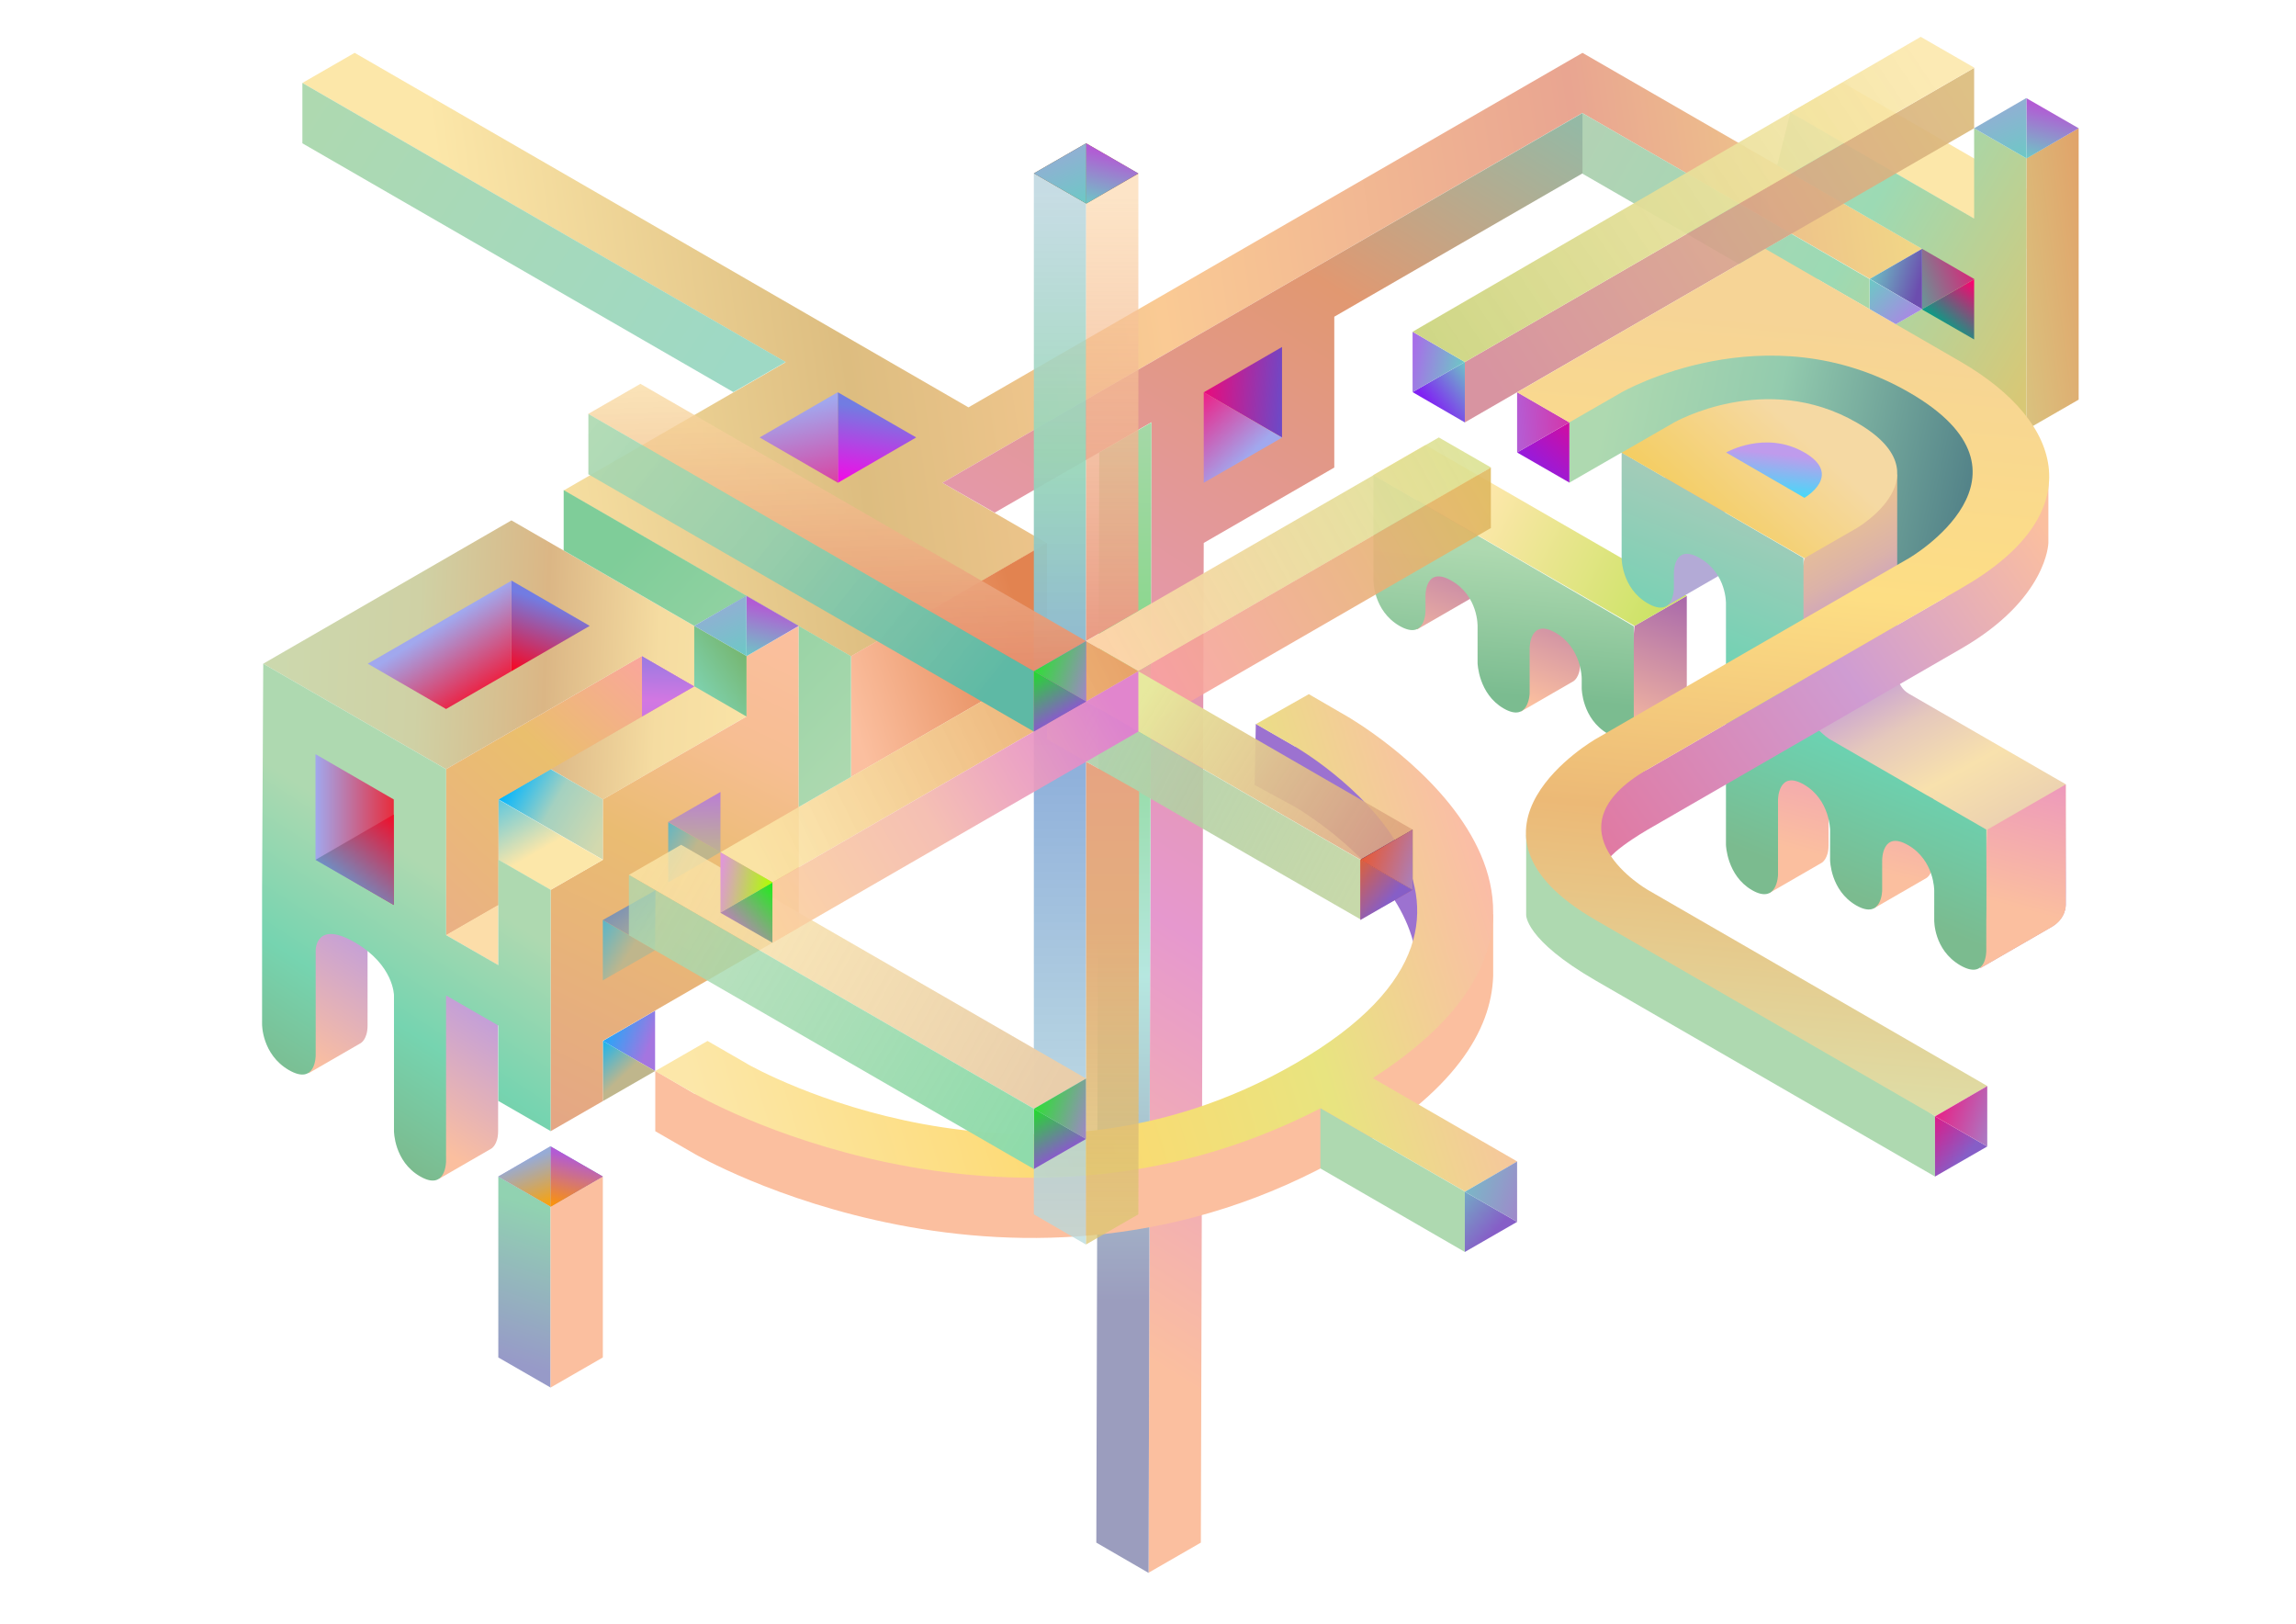 <?xml version="1.0" encoding="utf-8"?>
<!-- Generator: Adobe Illustrator 23.0.1, SVG Export Plug-In . SVG Version: 6.00 Build 0)  -->
<svg version="1.1" id="Layer_1" xmlns:serif="http://www.serif.com/"
	 xmlns="http://www.w3.org/2000/svg" xmlns:xlink="http://www.w3.org/1999/xlink" x="0px" y="0px" viewBox="0 0 1190.6 841.9"
	 style="enable-background:new 0 0 1190.6 841.9;" xml:space="preserve">
<style type="text/css">
	.st0{fill:none;}
	.st1{fill-rule:evenodd;clip-rule:evenodd;fill:#FCE7A9;}
	.st2{fill-rule:evenodd;clip-rule:evenodd;fill:url(#SVGID_1_);}
	.st3{fill-rule:evenodd;clip-rule:evenodd;fill:url(#SVGID_2_);}
	.st4{fill-rule:evenodd;clip-rule:evenodd;fill:url(#SVGID_3_);}
	.st5{fill-rule:evenodd;clip-rule:evenodd;fill:url(#SVGID_4_);}
	.st6{fill-rule:evenodd;clip-rule:evenodd;fill:url(#SVGID_5_);}
	.st7{fill-rule:evenodd;clip-rule:evenodd;fill:url(#SVGID_6_);}
	.st8{fill-rule:evenodd;clip-rule:evenodd;fill:url(#SVGID_7_);}
	.st9{fill-rule:evenodd;clip-rule:evenodd;fill:url(#SVGID_8_);}
	.st10{fill-rule:evenodd;clip-rule:evenodd;fill:url(#SVGID_9_);}
	.st11{fill-rule:evenodd;clip-rule:evenodd;fill:url(#SVGID_10_);}
	.st12{fill-rule:evenodd;clip-rule:evenodd;fill:#FBBF9F;}
	.st13{fill-rule:evenodd;clip-rule:evenodd;fill:#9C72D0;}
	.st14{fill-rule:evenodd;clip-rule:evenodd;fill:url(#SVGID_11_);}
	.st15{fill-rule:evenodd;clip-rule:evenodd;fill:url(#SVGID_12_);}
	.st16{fill-rule:evenodd;clip-rule:evenodd;fill:url(#SVGID_13_);}
	.st17{fill-rule:evenodd;clip-rule:evenodd;fill:url(#SVGID_14_);}
	.st18{fill-rule:evenodd;clip-rule:evenodd;fill:url(#SVGID_15_);}
	.st19{fill-rule:evenodd;clip-rule:evenodd;fill:url(#SVGID_16_);}
	.st20{fill-rule:evenodd;clip-rule:evenodd;fill:#AED9B0;}
	.st21{fill-rule:evenodd;clip-rule:evenodd;fill:url(#SVGID_17_);}
	.st22{fill-rule:evenodd;clip-rule:evenodd;fill:url(#SVGID_18_);}
	.st23{fill-rule:evenodd;clip-rule:evenodd;fill:#B3AAD6;}
	.st24{fill-rule:evenodd;clip-rule:evenodd;fill:url(#SVGID_19_);}
	.st25{fill-rule:evenodd;clip-rule:evenodd;fill:url(#SVGID_20_);}
	.st26{fill-rule:evenodd;clip-rule:evenodd;fill:url(#SVGID_21_);}
	.st27{fill-rule:evenodd;clip-rule:evenodd;fill:#EAB184;}
	.st28{fill-rule:evenodd;clip-rule:evenodd;fill:url(#SVGID_22_);}
	.st29{fill-rule:evenodd;clip-rule:evenodd;fill:url(#SVGID_23_);}
	.st30{fill-rule:evenodd;clip-rule:evenodd;fill:url(#SVGID_24_);}
	.st31{fill-rule:evenodd;clip-rule:evenodd;fill:url(#SVGID_25_);}
	.st32{fill-rule:evenodd;clip-rule:evenodd;fill:url(#SVGID_26_);}
	.st33{fill-rule:evenodd;clip-rule:evenodd;fill:url(#SVGID_27_);}
	.st34{fill-rule:evenodd;clip-rule:evenodd;fill:url(#SVGID_28_);}
	.st35{fill-rule:evenodd;clip-rule:evenodd;fill:url(#SVGID_29_);}
	.st36{fill-rule:evenodd;clip-rule:evenodd;fill:url(#SVGID_30_);}
	.st37{fill-rule:evenodd;clip-rule:evenodd;fill:#381C1C;}
	.st38{fill-rule:evenodd;clip-rule:evenodd;fill:#D96E6E;}
	.st39{fill-rule:evenodd;clip-rule:evenodd;fill:url(#SVGID_31_);}
	.st40{fill-rule:evenodd;clip-rule:evenodd;fill:url(#SVGID_32_);}
	.st41{fill-rule:evenodd;clip-rule:evenodd;fill:url(#SVGID_33_);}
	.st42{fill-rule:evenodd;clip-rule:evenodd;fill:url(#SVGID_34_);}
	.st43{fill-rule:evenodd;clip-rule:evenodd;fill:url(#SVGID_35_);}
	.st44{fill-rule:evenodd;clip-rule:evenodd;fill:url(#SVGID_36_);}
	.st45{fill-rule:evenodd;clip-rule:evenodd;fill:#D66EDB;}
	.st46{fill-rule:evenodd;clip-rule:evenodd;fill:#AA40B0;}
	.st47{fill-rule:evenodd;clip-rule:evenodd;fill:url(#SVGID_37_);}
	.st48{fill-rule:evenodd;clip-rule:evenodd;fill:url(#SVGID_38_);}
	.st49{fill-rule:evenodd;clip-rule:evenodd;fill:url(#SVGID_39_);}
	.st50{fill-rule:evenodd;clip-rule:evenodd;fill:url(#SVGID_40_);}
	.st51{fill-rule:evenodd;clip-rule:evenodd;fill:url(#SVGID_41_);}
	.st52{fill-rule:evenodd;clip-rule:evenodd;fill:url(#SVGID_42_);}
	.st53{fill-rule:evenodd;clip-rule:evenodd;fill:url(#SVGID_43_);}
	.st54{fill-rule:evenodd;clip-rule:evenodd;fill:url(#SVGID_44_);}
	.st55{fill-rule:evenodd;clip-rule:evenodd;fill:url(#SVGID_45_);}
	.st56{fill-rule:evenodd;clip-rule:evenodd;fill:url(#SVGID_46_);}
	.st57{fill-rule:evenodd;clip-rule:evenodd;fill:url(#SVGID_47_);}
	.st58{fill-rule:evenodd;clip-rule:evenodd;fill:url(#SVGID_48_);}
	.st59{fill-rule:evenodd;clip-rule:evenodd;fill:url(#SVGID_49_);}
	.st60{fill-rule:evenodd;clip-rule:evenodd;fill:url(#SVGID_50_);}
	.st61{fill-rule:evenodd;clip-rule:evenodd;fill:url(#SVGID_51_);}
	.st62{fill-rule:evenodd;clip-rule:evenodd;fill:url(#SVGID_52_);}
	.st63{fill-rule:evenodd;clip-rule:evenodd;fill:url(#SVGID_53_);}
	.st64{fill-rule:evenodd;clip-rule:evenodd;fill:url(#SVGID_54_);}
	.st65{fill-rule:evenodd;clip-rule:evenodd;fill:url(#SVGID_55_);}
	.st66{fill-rule:evenodd;clip-rule:evenodd;fill:url(#SVGID_56_);}
	.st67{fill-rule:evenodd;clip-rule:evenodd;fill:url(#SVGID_57_);}
	.st68{fill-rule:evenodd;clip-rule:evenodd;fill:url(#SVGID_58_);}
	.st69{fill-rule:evenodd;clip-rule:evenodd;fill:url(#SVGID_59_);}
	.st70{fill-rule:evenodd;clip-rule:evenodd;fill:url(#SVGID_60_);}
	.st71{fill-rule:evenodd;clip-rule:evenodd;fill:url(#SVGID_61_);}
	.st72{fill-rule:evenodd;clip-rule:evenodd;fill:url(#SVGID_62_);}
	.st73{fill-rule:evenodd;clip-rule:evenodd;fill:url(#SVGID_63_);}
	.st74{fill-rule:evenodd;clip-rule:evenodd;fill:#FCDDA9;}
	.st75{fill-rule:evenodd;clip-rule:evenodd;fill:url(#SVGID_64_);}
	.st76{fill-rule:evenodd;clip-rule:evenodd;fill:#A16D33;}
	.st77{fill-rule:evenodd;clip-rule:evenodd;fill:#805728;}
	.st78{fill-rule:evenodd;clip-rule:evenodd;fill:url(#SVGID_65_);}
	.st79{fill-rule:evenodd;clip-rule:evenodd;fill:#727CE2;}
	.st80{fill-rule:evenodd;clip-rule:evenodd;fill:#A1A8EE;}
	.st81{fill-rule:evenodd;clip-rule:evenodd;fill:url(#SVGID_66_);}
	.st82{fill-rule:evenodd;clip-rule:evenodd;fill:url(#SVGID_67_);}
	.st83{fill-rule:evenodd;clip-rule:evenodd;fill:url(#SVGID_68_);}
	.st84{fill-rule:evenodd;clip-rule:evenodd;fill:url(#SVGID_69_);}
	.st85{fill-rule:evenodd;clip-rule:evenodd;fill:url(#SVGID_70_);}
	.st86{fill-rule:evenodd;clip-rule:evenodd;fill:url(#SVGID_71_);}
	.st87{fill-rule:evenodd;clip-rule:evenodd;fill:url(#SVGID_72_);}
	.st88{fill-rule:evenodd;clip-rule:evenodd;fill:url(#SVGID_73_);}
	.st89{fill-rule:evenodd;clip-rule:evenodd;fill:url(#SVGID_74_);}
	.st90{fill-rule:evenodd;clip-rule:evenodd;fill:url(#SVGID_75_);}
	.st91{fill-rule:evenodd;clip-rule:evenodd;fill:url(#SVGID_76_);}
	.st92{fill-rule:evenodd;clip-rule:evenodd;fill:url(#SVGID_77_);}
	.st93{fill-rule:evenodd;clip-rule:evenodd;fill:url(#SVGID_78_);}
	.st94{fill-rule:evenodd;clip-rule:evenodd;fill:url(#SVGID_79_);}
	.st95{fill-rule:evenodd;clip-rule:evenodd;fill:url(#SVGID_80_);}
	.st96{fill-rule:evenodd;clip-rule:evenodd;fill:url(#SVGID_81_);}
	.st97{fill-rule:evenodd;clip-rule:evenodd;fill:url(#SVGID_82_);}
	.st98{fill-rule:evenodd;clip-rule:evenodd;fill:url(#SVGID_83_);}
	.st99{fill-rule:evenodd;clip-rule:evenodd;fill:url(#SVGID_84_);}
	.st100{fill-rule:evenodd;clip-rule:evenodd;fill:url(#SVGID_85_);}
</style>
<g>
	<g id="bak">
	</g>
	<rect id="clean" x="34.9" y="-12.3" class="st0" width="1150.8" height="841.8"/>
	<path class="st1" d="M1050.8,97.8V129L928.4,58.4l27.1-15.6L1050.8,97.8L1050.8,97.8z"/>
	
		<linearGradient id="SVGID_1_" gradientUnits="userSpaceOnUse" x1="2.219605e-02" y1="842.002" x2="1.022" y2="842.002" gradientTransform="matrix(748.207 -116.412 -116.412 -748.207 98239.406 630190.312)">
		<stop  offset="0" style="stop-color:#FCE7A9"/>
		<stop  offset="0.26" style="stop-color:#DDBD80"/>
		<stop  offset="0.48" style="stop-color:#FACA94"/>
		<stop  offset="0.78" style="stop-color:#E9A591"/>
		<stop  offset="1" style="stop-color:#F1D686"/>
	</linearGradient>
	<path class="st2" d="M870.9,87.7l-50.4-29.1L488.7,250.3l54.2,31.3l-101.6,58.7l-149-86l115.1-66.5L156.8,43l27.1-15.6l318.3,183.8
		L820.6,27.4L996.7,129l-27.1,15.6L870.9,87.7L870.9,87.7z"/>
	
		<linearGradient id="SVGID_2_" gradientUnits="userSpaceOnUse" x1="0.187" y1="841.387" x2="1.187" y2="841.387" gradientTransform="matrix(88.046 -11.731 -11.731 -88.046 10891.463 74231.266)">
		<stop  offset="0" style="stop-color:#D9C480"/>
		<stop  offset="1" style="stop-color:#E78958"/>
	</linearGradient>
	<path class="st3" d="M1077.9,207.2l-27.1,15.6V82.1l27.1-15.6"/>
	
		<linearGradient id="SVGID_3_" gradientUnits="userSpaceOnUse" x1="2.604462e-02" y1="842.111" x2="1.026" y2="842.111" gradientTransform="matrix(230.274 132.949 132.949 -230.274 -111122.727 193944.312)">
		<stop  offset="0" style="stop-color:#B2D2B4"/>
		<stop  offset="0.56" style="stop-color:#9CDAB4"/>
		<stop  offset="1" style="stop-color:#D8C876"/>
	</linearGradient>
	<path class="st4" d="M1050.8,222.9L976.3,172l20.3-11.7V129l-75-43.3l6.8-27.4l95.3,55V66.5l27.1,15.6L1050.8,222.9L1050.8,222.9z
		 M901.8,136.9l27.1,15.6l13.5-7.8l27.1,15.6v-15.6l-40.6-23.5L901.8,136.9z M901.8,136.9l-81.3-46.9V58.6l108.3,62.5L901.8,136.9
		L901.8,136.9z"/>
	
		<linearGradient id="SVGID_4_" gradientUnits="userSpaceOnUse" x1="6.025897e-02" y1="841.984" x2="1.06" y2="841.984" gradientTransform="matrix(196.411 43.013 43.013 -196.411 -35393.172 165575.734)">
		<stop  offset="0" style="stop-color:#AED9B0"/>
		<stop  offset="0.43" style="stop-color:#93CBAE"/>
		<stop  offset="1" style="stop-color:#4F7E86"/>
	</linearGradient>
	<path class="st5" d="M980.9,299.8L1054,256l-12.5-46.3l-69.2-39.9l-97.6,6.2l-57.9,25.6l-3.1,17.4v31.3l27.1-15.6L980.9,299.8
		L980.9,299.8z"/>
	
		<linearGradient id="SVGID_5_" gradientUnits="userSpaceOnUse" x1="2.784652e-02" y1="841.837" x2="1.028" y2="841.837" gradientTransform="matrix(358.957 -559.168 -559.168 -358.957 471204.375 302832.344)">
		<stop  offset="0" style="stop-color:#FBBF9F"/>
		<stop  offset="0.3" style="stop-color:#E698CE"/>
		<stop  offset="0.79" style="stop-color:#E19871"/>
		<stop  offset="1" style="stop-color:#95B9A5"/>
	</linearGradient>
	<path class="st6" d="M488.7,250.3L820.6,58.6v31.3l-128.7,74.3v78.2l-67.7,39.1l-1.5,518.3l-27.1,15.6l1.5-596.5l-81.3,46.9
		L488.7,250.3L488.7,250.3z"/>
	
		<linearGradient id="SVGID_6_" gradientUnits="userSpaceOnUse" x1="-2.470198e-02" y1="841.892" x2="0.975" y2="841.892" gradientTransform="matrix(3.048169e-14 497.803 497.803 -3.048169e-14 -418513.469 191.946)">
		<stop  offset="0" style="stop-color:#AED9B0"/>
		<stop  offset="0.33" style="stop-color:#87D68A"/>
		<stop  offset="0.66" style="stop-color:#B6E7E0"/>
		<stop  offset="1" style="stop-color:#9B9DBE"/>
	</linearGradient>
	<path class="st7" d="M568.5,799.8l1.5-565.2l27.1-15.6l-1.5,596.5L568.5,799.8L568.5,799.8z"/>
	
		<linearGradient id="SVGID_7_" gradientUnits="userSpaceOnUse" x1="0.182" y1="842.079" x2="1.182" y2="842.079" gradientTransform="matrix(94.819 -31.282 -31.282 -94.819 26762.328 80210.852)">
		<stop  offset="0" style="stop-color:#FBBF9F"/>
		<stop  offset="1" style="stop-color:#E28350"/>
	</linearGradient>
	<path class="st8" d="M542.9,281.5v62.6l-101.6,58.7v-62.6L542.9,281.5L542.9,281.5z"/>
	
		<linearGradient id="SVGID_8_" gradientUnits="userSpaceOnUse" x1="-6.678461e-02" y1="841.904" x2="0.933" y2="841.904" gradientTransform="matrix(-243.82 156.41 156.41 243.82 -130678.398 -205218.062)">
		<stop  offset="0" style="stop-color:#DBBB7A;stop-opacity:0.914"/>
		<stop  offset="1" style="stop-color:#D48A98;stop-opacity:0.914"/>
	</linearGradient>
	<path class="st9" d="M1023.7,35.2v31.3L759.6,219v-31.3C759.6,187.7,1023.7,35.2,1023.7,35.2z"/>
	
		<linearGradient id="SVGID_9_" gradientUnits="userSpaceOnUse" x1="0.668" y1="841.651" x2="1.668" y2="841.651" gradientTransform="matrix(22.884 -18.07 -18.07 -22.884 15937.08 19485.578)">
		<stop  offset="0" style="stop-color:#8021F3"/>
		<stop  offset="1" style="stop-color:#6CC9C5"/>
	</linearGradient>
	<path class="st10" d="M732.5,203.3l27.1-15.6V219L732.5,203.3z"/>
	
		<linearGradient id="SVGID_10_" gradientUnits="userSpaceOnUse" x1="0.461" y1="842.252" x2="1.46" y2="842.252" gradientTransform="matrix(27.091 4.883 4.883 -27.091 -3393.227 23002.826)">
		<stop  offset="0" style="stop-color:#A66FE8"/>
		<stop  offset="1" style="stop-color:#6CC9C5"/>
	</linearGradient>
	<path class="st11" d="M732.5,172v31.3l27.1-15.6L732.5,172L732.5,172z"/>
	<path class="st12" d="M360,567l81.3,23.5l101.6,11.7l101.6-27.4l101.6-58.7l-3.4-72.3l-44-41.1c0,0,55,31.5,71.2,76.7l4.4-5.7v28.2
		c0,1.3,0,2.7,0,4v0l0,0c-0.9,28.5-20.2,60.4-75.6,92.3c-170.1,98.2-338.6,0-338.6,0l0,0v0l-20.3-11.7v-31.3L360,567L360,567
		L360,567z"/>
	<path class="st13" d="M671.6,418.4l-21-11.4l0.6-31.7l20.3,11.7l0,0v0c32.5,2.6,77.9,56.7,77.9,56.7l3.8,68.2l-41,31.5l-26.8,25.8
		l6.5-2.4c13.1-7.6,3.5,0.6,12.1-6.9C788.9,486,671.6,418.4,671.6,418.4L671.6,418.4z"/>
	
		<linearGradient id="SVGID_11_" gradientUnits="userSpaceOnUse" x1="-6.595951e-02" y1="841.874" x2="0.934" y2="841.874" gradientTransform="matrix(-243.82 164.231 164.231 243.82 -137283.031 -205229.797)">
		<stop  offset="0" style="stop-color:#FCE7A9;stop-opacity:0.871"/>
		<stop  offset="1" style="stop-color:#CFD787"/>
	</linearGradient>
	<path class="st14" d="M759.6,187.7L732.5,172L996,19.1l27.8,16L759.6,187.7L759.6,187.7z"/>
	
		<linearGradient id="SVGID_12_" gradientUnits="userSpaceOnUse" x1="4.176218e-02" y1="841.801" x2="1.042" y2="841.801" gradientTransform="matrix(413.139 -129.038 -129.038 -413.139 108974.18 348385.375)">
		<stop  offset="0" style="stop-color:#FCE7A9"/>
		<stop  offset="0.42" style="stop-color:#FDD96F"/>
		<stop  offset="0.73" style="stop-color:#E8E480"/>
		<stop  offset="1" style="stop-color:#FCBAA9"/>
	</linearGradient>
	<path class="st15" d="M671.6,387.1L671.6,387.1l-20.3-11.7l27.4-15.5l20,11.6h0c0.1,0.1,160.8,92.1,13.3,187.4c0,0-0.1,0.1-0.1,0.1
		l74.9,43.2l-27.1,15.6l-74.9-43.2c-165.1,85.2-324.6-7.5-324.7-7.6h0l-20.3-11.7l27.1-15.6l20.3,11.7l0.1,0.1
		c4.3,2.5,144.2,80.9,284.4-0.1C813.9,469.2,671.7,387.2,671.6,387.1L671.6,387.1z"/>
	
		<linearGradient id="SVGID_13_" gradientUnits="userSpaceOnUse" x1="-2.282386e-02" y1="841.918" x2="0.977" y2="841.918" gradientTransform="matrix(3.298988e-14 538.766 538.766 -3.298988e-14 -453047.312 112.243)">
		<stop  offset="0" style="stop-color:#B7D3DD;stop-opacity:0.784"/>
		<stop  offset="0.25" style="stop-color:#98D7B7;stop-opacity:0.933"/>
		<stop  offset="0.52" style="stop-color:#8AABDA"/>
		<stop  offset="1" style="stop-color:#B7DADD;stop-opacity:0.769"/>
	</linearGradient>
	<path class="st16" d="M563.2,105.6l-27.1-15.6v539.6l27.1,15.7V105.6L563.2,105.6z"/>
	
		<linearGradient id="SVGID_14_" gradientUnits="userSpaceOnUse" x1="0.112" y1="841.935" x2="1.112" y2="841.935" gradientTransform="matrix(54.182 -140.77 -140.77 -54.182 119297.648 45995.305)">
		<stop  offset="0" style="stop-color:#FBBF9F"/>
		<stop  offset="1" style="stop-color:#621FB5"/>
	</linearGradient>
	<path class="st17" d="M874.7,308.9l0,54.7l-32.2,18.6l5.1-57.7L874.7,308.9z M788.7,368.9l27.2-15.7c0,0,3.5-2,3.5-9
		c0-7,0-16.7,0-16.7L788.7,314V368.9L788.7,368.9z M734.9,326.3l27.2-15.7c0,0,3.5-2,3.5-9s0-32.2,0-32.2l-30.8-13.5V326.3
		L734.9,326.3z"/>
	
		<linearGradient id="SVGID_15_" gradientUnits="userSpaceOnUse" x1="-0.182" y1="842.106" x2="0.818" y2="842.106" gradientTransform="matrix(-6.773 74.295 74.295 6.773 -61783.496 -5404.092)">
		<stop  offset="0" style="stop-color:#AED9B0"/>
		<stop  offset="1" style="stop-color:#7BBC90"/>
	</linearGradient>
	<path class="st18" d="M712.2,246.3v54.7c0,0-0.1,15.6,13.5,23.5c13.6,7.8,13.5-7.8,13.5-7.8v-7.8c0,0-0.3-15.8,13.5-7.8
		c13.9,8,13.5,23.5,13.5,23.5v19.2c0,0,0.4,15.9,13.5,23.5c13.1,7.6,13.5-7.8,13.5-7.8v-23.6c0,0,0.1-15.6,13.5-7.8
		c13.4,7.8,13.5,23.5,13.5,23.5v5.3c0,0,0.1,15.7,13.5,23.5c13.4,7.7,13.5-7.8,13.5-7.8v-47.9L712.2,246.3L712.2,246.3z"/>
	
		<linearGradient id="SVGID_16_" gradientUnits="userSpaceOnUse" x1="7.633643e-02" y1="842.105" x2="1.076" y2="842.105" gradientTransform="matrix(94.819 46.923 46.923 -94.819 -38752.887 80109.188)">
		<stop  offset="0" style="stop-color:#FCE7A9"/>
		<stop  offset="1" style="stop-color:#CCE366"/>
	</linearGradient>
	<path class="st19" d="M874.7,308.9l-135.5-78.2l-27.1,15.6l135.5,78.2L874.7,308.9z"/>
	<path class="st20" d="M684.7,605.8l74.9,43.3v-31.3l-74.9-43.2L684.7,605.8z"/>
	
		<linearGradient id="SVGID_17_" gradientUnits="userSpaceOnUse" x1="-0.321" y1="841.097" x2="0.679" y2="841.097" gradientTransform="matrix(-27.693 -10.868 -10.868 27.693 9470.169 -22757.256)">
		<stop  offset="0" style="stop-color:#A475E0"/>
		<stop  offset="1" style="stop-color:#00B5FF"/>
	</linearGradient>
	<path class="st21" d="M339.7,524v31.3l-27.1-15.6L339.7,524z"/>
	
		<linearGradient id="SVGID_18_" gradientUnits="userSpaceOnUse" x1="-5.859672e-02" y1="841.29" x2="0.941" y2="841.29" gradientTransform="matrix(-16.055 -17.09 -17.09 16.055 14698.819 -12949)">
		<stop  offset="0" style="stop-color:#BFB68C"/>
		<stop  offset="1" style="stop-color:#00B5FF"/>
	</linearGradient>
	<path class="st22" d="M312.6,570.9l27.1-15.6l-27.1-15.6V570.9z"/>
	<path class="st23" d="M863.6,314.5l27.2-15.7c0,0,3.5-2,3.5-9c0-7,0-32.2,0-32.2l-30.8-13.5V314.5L863.6,314.5z"/>
	
		<linearGradient id="SVGID_19_" gradientUnits="userSpaceOnUse" x1="0.248" y1="841.861" x2="1.248" y2="841.861" gradientTransform="matrix(40.637 -62.564 -62.564 -40.637 52841.02 34790.914)">
		<stop  offset="0" style="stop-color:#FBBF9F"/>
		<stop  offset="1" style="stop-color:#C09DDC"/>
	</linearGradient>
	<path class="st24" d="M227.6,611.2l27.2-15.7c0,0,3.5-2,3.5-9c0-7,0-70.4,0-70.4l-27.1-15.6L227.6,611.2L227.6,611.2z M159.9,556.5
		l27.2-15.7c0,0,3.5-2,3.5-9s0-70.4,0-70.4l-27.1-15.6L159.9,556.5L159.9,556.5z"/>
	
		<linearGradient id="SVGID_20_" gradientUnits="userSpaceOnUse" x1="-5.239971e-02" y1="841.813" x2="0.948" y2="841.813" gradientTransform="matrix(-277.684 -11.731 -11.731 277.684 10275.14 -233411.516)">
		<stop  offset="0" style="stop-color:#FCE7A9"/>
		<stop  offset="0.26" style="stop-color:#F5DCA1"/>
		<stop  offset="0.47" style="stop-color:#DBB685"/>
		<stop  offset="0.71" style="stop-color:#CFD1A5"/>
		<stop  offset="1" style="stop-color:#CCD9AE"/>
	</linearGradient>
	<path class="st25" d="M312.6,414.5l101.6-58.7l-149-86l-128.7,74.3l94.8,54.7l101.6-58.7l27.1,15.6l-74.5,43L312.6,414.5
		L312.6,414.5z"/>
	
		<linearGradient id="SVGID_21_" gradientUnits="userSpaceOnUse" x1="-6.090751e-02" y1="841.94" x2="0.939" y2="841.94" gradientTransform="matrix(-129.456 261.541 261.541 129.456 -219789.312 -108649.992)">
		<stop  offset="0" style="stop-color:#FBBF9F"/>
		<stop  offset="0.23" style="stop-color:#F7BE93"/>
		<stop  offset="0.47" style="stop-color:#EABC72"/>
		<stop  offset="1" style="stop-color:#E4A685"/>
	</linearGradient>
	<path class="st26" d="M414.2,355.8l0,125.1l-101.6,58.7l0,31.3l-27.1,15.6V461.4l27.1-15.6v-31.3l74.5-43v-31.3l27.1-15.6
		L414.2,355.8L414.2,355.8z"/>
	<path class="st27" d="M231.3,484.9l27.1-15.6v-54.7L360,355.8l-27.1-15.6l-101.6,58.7V484.9z"/>
	
		<linearGradient id="SVGID_22_" gradientUnits="userSpaceOnUse" x1="0.652" y1="841.982" x2="1.652" y2="841.982" gradientTransform="matrix(24.305 -17.25 -17.25 -24.305 14870.268 20831.449)">
		<stop  offset="0" style="stop-color:#7ED0AB"/>
		<stop  offset="1" style="stop-color:#76B670"/>
	</linearGradient>
	<path class="st28" d="M387.1,371.5L360,355.8v-31.3l27.1,15.6V371.5z"/>
	
		<linearGradient id="SVGID_23_" gradientUnits="userSpaceOnUse" x1="0.163" y1="843.363" x2="1.163" y2="843.363" gradientTransform="matrix(32.452 20.367 20.367 -32.452 -16858.369 27791.797)">
		<stop  offset="0" style="stop-color:#00B5FF"/>
		<stop  offset="1" style="stop-color:#BFB68C"/>
	</linearGradient>
	<path class="st29" d="M346.5,457.5l27.1-15.7l-27.1-15.6L346.5,457.5z"/>
	
		<linearGradient id="SVGID_24_" gradientUnits="userSpaceOnUse" x1="2.984846e-02" y1="841.944" x2="1.03" y2="841.944" gradientTransform="matrix(209.729 117.303 117.303 -209.729 -98431.344 177022.906)">
		<stop  offset="0" style="stop-color:#FCE7A9;stop-opacity:0.769"/>
		<stop  offset="1" style="stop-color:#E9CEAB"/>
	</linearGradient>
	<path class="st30" d="M326.1,453.6l27.1-15.6l210,121.2l-27.1,15.6L326.1,453.6L326.1,453.6z"/>
	
		<linearGradient id="SVGID_25_" gradientUnits="userSpaceOnUse" x1="1.585598e-02" y1="841.882" x2="1.016" y2="841.882" gradientTransform="matrix(-108.365 -199.492 -199.492 108.365 168985.859 -90749.648)">
		<stop  offset="0" style="stop-color:#B286C0"/>
		<stop  offset="0.15" style="stop-color:#E9CEB1"/>
		<stop  offset="0.34" style="stop-color:#F8E1AD"/>
		<stop  offset="0.49" style="stop-color:#E5C8BC"/>
		<stop  offset="0.68" style="stop-color:#B98DDF"/>
		<stop  offset="0.86" style="stop-color:#DBB2A9"/>
		<stop  offset="1" style="stop-color:#EBC390"/>
	</linearGradient>
	<path class="st31" d="M983.8,245.9v101.7c0,0-0.7,8.2,6.1,12.1c6.7,3.9,74.5,43,74.5,43s2.3,1.3,6.8,3.9c0.1,62.7,0,57.5,0,62.6
		c0,0,0.2,7-7.4,11.4c-7.6,4.4-36.9,21.3-36.9,21.3v-46.2l-112.6-65l21.4-101.3L983.8,245.9L983.8,245.9z"/>
	
		<linearGradient id="SVGID_26_" gradientUnits="userSpaceOnUse" x1="0.15" y1="841.866" x2="1.15" y2="841.866" gradientTransform="matrix(27.091 -101.667 -101.667 -27.091 86574.203 23277.518)">
		<stop  offset="0" style="stop-color:#FBBF9F"/>
		<stop  offset="1" style="stop-color:#E685CB"/>
	</linearGradient>
	<path class="st32" d="M1030.6,430.1l40.6-23.4v62.6c0,0,0.4,6.9-7.4,11.4c-7.8,4.5-36.9,21.3-36.9,21.3L1030.6,430.1z M971.8,470.9
		l27.2-15.7c0,0,3.5-2,3.5-9c0-7,0-32.2,0-32.2l-30.8-13.5V470.9L971.8,470.9z M917.5,463l27.2-15.7c0,0,3.5-2,3.5-9s0-32.2,0-32.2
		l-30.8-13.5V463z"/>
	<path class="st20" d="M791.4,432.8v41.5c0,0-0.8,12.8,35.9,34c7,4,176.1,101.7,176.1,101.7v-31.3L791.4,432.8L791.4,432.8z"/>
	
		<linearGradient id="SVGID_27_" gradientUnits="userSpaceOnUse" x1="-8.295418e-02" y1="841.786" x2="0.917" y2="841.786" gradientTransform="matrix(-76.318 190.554 190.554 76.318 -159430.094 -63976.848)">
		<stop  offset="0" style="stop-color:#BBC8BB"/>
		<stop  offset="0.64" style="stop-color:#6BD3B3"/>
		<stop  offset="1" style="stop-color:#7BBB8F"/>
	</linearGradient>
	<path class="st33" d="M840.9,234.6v54.7c0,0-0.1,15.6,13.5,23.5C868,320.7,868,305,868,305v-7.8c0,0-0.3-15.8,13.5-7.8
		c13.9,8,13.5,23.5,13.5,23.5v125.1c0,0,0.4,15.9,13.5,23.5c13.1,7.6,13.5-7.8,13.5-7.8v-39.1c0,0,0.1-15.6,13.5-7.8
		c13.4,7.8,13.5,23.5,13.5,23.5v15.6c0,0,0.1,15.7,13.5,23.5c13.4,7.7,13.5-7.8,13.5-7.8v-15.6c0,0-0.1-15.7,13.5-7.8
		c13.6,7.9,13.5,23.5,13.5,23.5V477c0,0-0.4,15.4,13.5,23.5c13.9,8,13.5-7.8,13.5-7.8V477c0,0,0.2-0.3,0-46.9
		c-13.5-7.8-81.3-46.9-81.3-46.9s-13.5-8.2-13.5-23.5c0-15.3,0-70.4,0-70.4L840.9,234.6L840.9,234.6z"/>
	
		<linearGradient id="SVGID_28_" gradientUnits="userSpaceOnUse" x1="9.005062e-02" y1="841.899" x2="1.09" y2="841.899" gradientTransform="matrix(185.921 -103.813 -103.813 -185.921 87957.633 156875.672)">
		<stop  offset="0" style="stop-color:#FCD4A9"/>
		<stop  offset="1" style="stop-color:#DBE191;stop-opacity:0.878"/>
	</linearGradient>
	<path class="st34" d="M746.1,226.8l27.1,15.6L590.3,348l-27.1-15.6L746.1,226.8L746.1,226.8z"/>
	
		<linearGradient id="SVGID_29_" gradientUnits="userSpaceOnUse" x1="8.778159e-02" y1="841.873" x2="1.088" y2="841.873" gradientTransform="matrix(189.637 -109.487 -109.487 -189.637 92744.523 160025.859)">
		<stop  offset="0" style="stop-color:#FB9FA7;stop-opacity:0.89"/>
		<stop  offset="1" style="stop-color:#DEB95D;stop-opacity:0.89"/>
	</linearGradient>
	<path class="st35" d="M773.2,273.7L583.5,383.2v-31.3l189.6-109.5V273.7L773.2,273.7z"/>
	
		<linearGradient id="SVGID_30_" gradientUnits="userSpaceOnUse" x1="4.093286e-02" y1="841.986" x2="1.041" y2="841.986" gradientTransform="matrix(125.319 80.173 80.173 -125.319 -66918.547 105874.695)">
		<stop  offset="0" style="stop-color:#E7E99E"/>
		<stop  offset="1" style="stop-color:#DDA47D;stop-opacity:0.859"/>
	</linearGradient>
	<path class="st36" d="M732.5,430.1L570,336.3l-27.1,15.6l162.5,93.8L732.5,430.1L732.5,430.1z"/>
	<path class="st37" d="M732.5,461.4l-27.1-15.6l27.1-15.6V461.4z"/>
	<path class="st38" d="M705.4,476.6l27.1-15.2l-27.1-15.6V476.6z"/>
	
		<linearGradient id="SVGID_31_" gradientUnits="userSpaceOnUse" x1="4.127439e-02" y1="842.007" x2="1.041" y2="842.007" gradientTransform="matrix(162.547 86.026 86.026 -162.547 -71896.5 137234.531)">
		<stop  offset="0" style="stop-color:#B2D2B4"/>
		<stop  offset="1" style="stop-color:#B6CD90;stop-opacity:0.765"/>
	</linearGradient>
	<path class="st39" d="M542.9,383.2l162.5,93.4v-30.8l-162.5-93.8V383.2z"/>
	
		<linearGradient id="SVGID_32_" gradientUnits="userSpaceOnUse" x1="8.796576e-02" y1="841.893" x2="1.088" y2="841.893" gradientTransform="matrix(193.703 -94.517 -94.517 -193.703 79947.938 163524.844)">
		<stop  offset="0" style="stop-color:#FCE7A9;stop-opacity:0.894"/>
		<stop  offset="1" style="stop-color:#E8A46A"/>
	</linearGradient>
	<path class="st40" d="M563.2,332.4l27.1,15.6L400.6,457.5l-27.1-15.6L563.2,332.4L563.2,332.4z"/>
	
		<linearGradient id="SVGID_33_" gradientUnits="userSpaceOnUse" x1="0.471" y1="842.262" x2="1.471" y2="842.262" gradientTransform="matrix(27.091 4.41 4.41 -27.091 -3354.718 23273.107)">
		<stop  offset="0" style="stop-color:#DF97D8"/>
		<stop  offset="1" style="stop-color:#ADFF00"/>
	</linearGradient>
	<path class="st41" d="M373.6,473.1l27.1-15.6l-27.1-15.6V473.1z"/>
	
		<linearGradient id="SVGID_34_" gradientUnits="userSpaceOnUse" x1="0.578" y1="841.592" x2="1.578" y2="841.592" gradientTransform="matrix(24.775 -22.757 -22.757 -24.775 19522.926 21346.725)">
		<stop  offset="0" style="stop-color:#B18AAD"/>
		<stop  offset="1" style="stop-color:#05FF00"/>
	</linearGradient>
	<path class="st42" d="M400.6,488.8l-27.1-15.6l27.1-15.6V488.8z"/>
	
		<linearGradient id="SVGID_35_" gradientUnits="userSpaceOnUse" x1="9.103260e-02" y1="841.744" x2="1.091" y2="841.744" gradientTransform="matrix(182.865 -105.577 -105.577 -182.865 89249.188 154410.359)">
		<stop  offset="0" style="stop-color:#FBD19F;stop-opacity:0.922"/>
		<stop  offset="0.47" style="stop-color:#F4BAAD;stop-opacity:0.922"/>
		<stop  offset="1" style="stop-color:#E07DD1;stop-opacity:0.922"/>
	</linearGradient>
	<path class="st43" d="M590.3,379.3L400.6,488.8v-31.3L590.3,348V379.3L590.3,379.3z"/>
	
		<linearGradient id="SVGID_36_" gradientUnits="userSpaceOnUse" x1="-5.902255e-02" y1="841.948" x2="0.941" y2="841.948" gradientTransform="matrix(6.773 199.423 199.423 -6.773 -167472.875 5886.28)">
		<stop  offset="0" style="stop-color:#FCE7A9;stop-opacity:0.718"/>
		<stop  offset="1" style="stop-color:#E28467"/>
	</linearGradient>
	<path class="st44" d="M563.2,332.4L332.1,199l-27.1,15.6l231,133.4L563.2,332.4L563.2,332.4z"/>
	<path class="st45" d="M563.2,363.7L536.1,348l27.1-15.6V363.7z"/>
	<path class="st46" d="M536.1,378.8l27.1-15.2L536.1,348V378.8z"/>
	
		<linearGradient id="SVGID_37_" gradientUnits="userSpaceOnUse" x1="1.568503e-02" y1="842.002" x2="1.016" y2="842.002" gradientTransform="matrix(197.184 159.874 159.874 -197.184 -134306.562 166234.609)">
		<stop  offset="0" style="stop-color:#AED9B0;stop-opacity:0.918"/>
		<stop  offset="0.44" style="stop-color:#96CFAD;stop-opacity:0.941"/>
		<stop  offset="1" style="stop-color:#5EB9A5"/>
	</linearGradient>
	<path class="st47" d="M305.1,245.9l231,133.4V348l-231-133.4L305.1,245.9L305.1,245.9z"/>
	
		<linearGradient id="SVGID_38_" gradientUnits="userSpaceOnUse" x1="-0.552" y1="842.571" x2="0.448" y2="842.571" gradientTransform="matrix(-6.773 27.372 27.372 6.773 -22665.291 -5376.822)">
		<stop  offset="0" style="stop-color:#B25BD4"/>
		<stop  offset="1" style="stop-color:#6CC9C5"/>
	</linearGradient>
	<path class="st48" d="M414.2,324.5l-27.1-15.6v31.3L414.2,324.5z"/>
	
		<linearGradient id="SVGID_39_" gradientUnits="userSpaceOnUse" x1="-0.552" y1="842.571" x2="0.448" y2="842.571" gradientTransform="matrix(-6.773 27.372 27.372 6.773 -22001.555 -5634.9)">
		<stop  offset="0" style="stop-color:#B25BD4"/>
		<stop  offset="1" style="stop-color:#6CC9C5"/>
	</linearGradient>
	<path class="st49" d="M1077.9,66.5l-27.1-15.6v31.3L1077.9,66.5z"/>
	
		<linearGradient id="SVGID_40_" gradientUnits="userSpaceOnUse" x1="-0.162" y1="842.336" x2="0.838" y2="842.336" gradientTransform="matrix(13.159 31.505 31.505 -13.159 -25501.344 11141.504)">
		<stop  offset="0" style="stop-color:#97ABD6"/>
		<stop  offset="1" style="stop-color:#6CC9C5"/>
	</linearGradient>
	<path class="st50" d="M1023.7,66.5l27.1,15.6V50.8L1023.7,66.5z"/>
	
		<linearGradient id="SVGID_41_" gradientUnits="userSpaceOnUse" x1="-0.4" y1="842.137" x2="0.6" y2="842.137" gradientTransform="matrix(-13.546 39.103 39.103 13.546 -32649.697 -11078.791)">
		<stop  offset="0" style="stop-color:#727CE2"/>
		<stop  offset="1" style="stop-color:#FF0018"/>
	</linearGradient>
	<path class="st51" d="M265.2,348l40.6-23.5l-40.6-23.5V348z"/>
	
		<linearGradient id="SVGID_42_" gradientUnits="userSpaceOnUse" x1="-4.315060e-02" y1="841.746" x2="0.957" y2="841.746" gradientTransform="matrix(27.261 42.377 42.377 -27.261 -35440.73 23272.6)">
		<stop  offset="0" style="stop-color:#A1A8EE"/>
		<stop  offset="1" style="stop-color:#FF0018"/>
	</linearGradient>
	<path class="st52" d="M231.3,367.6l33.9-19.6v-46.9l-74.5,43L231.3,367.6z"/>
	
		<linearGradient id="SVGID_43_" gradientUnits="userSpaceOnUse" x1="0.309" y1="841.877" x2="1.309" y2="841.877" gradientTransform="matrix(40.637 -46.923 -46.923 -40.637 40282.543 34478.09)">
		<stop  offset="0" style="stop-color:#8021F3"/>
		<stop  offset="1" style="stop-color:#FF006F"/>
	</linearGradient>
	<path class="st53" d="M813.8,219l-27.1,15.6l27.1,15.6V219z"/>
	
		<linearGradient id="SVGID_44_" gradientUnits="userSpaceOnUse" x1="0.204" y1="842.018" x2="1.204" y2="842.018" gradientTransform="matrix(78.32 -6.115 -6.115 -78.32 5906.43 66167.852)">
		<stop  offset="0" style="stop-color:#A66FE8"/>
		<stop  offset="1" style="stop-color:#FF006F"/>
	</linearGradient>
	<path class="st54" d="M786.7,203.3v31.3l27.1-15.6L786.7,203.3z"/>
	
		<linearGradient id="SVGID_45_" gradientUnits="userSpaceOnUse" x1="0.231" y1="841.95" x2="1.231" y2="841.95" gradientTransform="matrix(56.449 -61.256 -61.256 -56.449 52437.008 47825.211)">
		<stop  offset="0" style="stop-color:#F4CB55"/>
		<stop  offset="1" style="stop-color:#F5D9A3"/>
	</linearGradient>
	<path class="st55" d="M935.7,289.4l27.1-15.6c0,0,47.3-27.5,0-54.7c-47.3-27.3-94.8,0-94.8,0l-27.1,15.6L935.7,289.4z"/>
	
		<linearGradient id="SVGID_46_" gradientUnits="userSpaceOnUse" x1="-6.684658e-02" y1="841.919" x2="0.933" y2="841.919" gradientTransform="matrix(-237.048 168.142 168.142 237.048 -140507.453 -199278)">
		<stop  offset="0" style="stop-color:#FBBF9F"/>
		<stop  offset="0.44" style="stop-color:#CF9CD2"/>
		<stop  offset="1" style="stop-color:#E178A0"/>
	</linearGradient>
	<path class="st56" d="M1008.8,309.7c0.4-8.9,16.2-12.4,14.8-18.5l38.6-41.6v31.9c0,0-0.5,29-45.2,54.8l-162.5,93.8
		c0,0-27.1,15.6-20.3,19.6c27.1,15.6,27.1,31.3,27.1,31.3l-48-34.9l2.4-14.9l-8.6-5l10.5-6l0.5-3.3l36.4-18.1L1008.8,309.7
		L1008.8,309.7z"/>
	
		<linearGradient id="SVGID_47_" gradientUnits="userSpaceOnUse" x1="0.425" y1="842.057" x2="1.425" y2="842.057" gradientTransform="matrix(40.637 -15.641 -15.641 -40.637 14142.811 34372.516)">
		<stop  offset="0" style="stop-color:#5DA099"/>
		<stop  offset="1" style="stop-color:#FF006F"/>
	</linearGradient>
	<path class="st57" d="M996.7,129v31.3l27.1-15.6L996.7,129z"/>
	
		<linearGradient id="SVGID_48_" gradientUnits="userSpaceOnUse" x1="0.695" y1="841.308" x2="1.695" y2="841.308" gradientTransform="matrix(17.318 -21.283 -21.283 -17.318 18902.779 14754.487)">
		<stop  offset="0" style="stop-color:#0B9C85"/>
		<stop  offset="1" style="stop-color:#FF006F"/>
	</linearGradient>
	<path class="st58" d="M1023.7,176l-27.1-15.6l27.1-15.6V176z"/>
	
		<linearGradient id="SVGID_49_" gradientUnits="userSpaceOnUse" x1="-3.225886e-02" y1="841.942" x2="0.968" y2="841.942" gradientTransform="matrix(-40.637 422.309 422.309 40.637 -354630.469 -34035.109)">
		<stop  offset="0" style="stop-color:#F6D496"/>
		<stop  offset="0.33" style="stop-color:#FDDE84"/>
		<stop  offset="0.61" style="stop-color:#ECB976"/>
		<stop  offset="1" style="stop-color:#DCE3AE"/>
	</linearGradient>
	<path class="st59" d="M1017,305c0,0-108.2,62.5-162.5,93.8c-54.4,31.4,0,62.6,0,62.6l176.1,101.7l-27.1,15.6
		c0,0-94.8-54.7-176.1-101.7c-81.3-47,0-93.8,0-93.8l162.5-93.8c0,0,74.3-43.2,0-86s-149,0-149,0L813.8,219l-27.1-15.6L915.4,129
		l101.6,58.7C1071,219.2,1084.3,266.5,1017,305L1017,305z"/>
	
		<linearGradient id="SVGID_50_" gradientUnits="userSpaceOnUse" x1="-9.379479e-02" y1="841.355" x2="0.906" y2="841.355" gradientTransform="matrix(-27.091 -23.462 -23.462 27.091 20753.959 -22193.252)">
		<stop  offset="0" style="stop-color:#865EC7"/>
		<stop  offset="1" style="stop-color:#FF006F"/>
	</linearGradient>
	<path class="st60" d="M1003.4,610l27.1-15.6l-27.1-15.6V610z"/>
	
		<linearGradient id="SVGID_51_" gradientUnits="userSpaceOnUse" x1="-9.379479e-02" y1="841.355" x2="0.906" y2="841.355" gradientTransform="matrix(-27.091 -23.462 -23.462 27.091 20510.139 -22154.148)">
		<stop  offset="0" style="stop-color:#865EC7"/>
		<stop  offset="1" style="stop-color:#6CC9C5"/>
	</linearGradient>
	<path class="st61" d="M759.6,649.1l27.1-15.6l-27.1-15.6V649.1z"/>
	
		<linearGradient id="SVGID_52_" gradientUnits="userSpaceOnUse" x1="-0.228" y1="841.486" x2="0.772" y2="841.486" gradientTransform="matrix(-42.165 -14.759 -14.759 42.165 13447.594 -34903.039)">
		<stop  offset="0" style="stop-color:#A384CB"/>
		<stop  offset="1" style="stop-color:#FF006F"/>
	</linearGradient>
	<path class="st62" d="M1030.5,563.1v31.3l-27.1-15.6L1030.5,563.1z"/>
	
		<linearGradient id="SVGID_53_" gradientUnits="userSpaceOnUse" x1="-9.379479e-02" y1="841.355" x2="0.906" y2="841.355" gradientTransform="matrix(-27.091 -23.462 -23.462 27.091 20455.957 -22326.201)">
		<stop  offset="0" style="stop-color:#865EC7"/>
		<stop  offset="1" style="stop-color:#FF6100"/>
	</linearGradient>
	<path class="st63" d="M705.4,477l27.1-15.6l-27.1-15.6V477z"/>
	
		<linearGradient id="SVGID_54_" gradientUnits="userSpaceOnUse" x1="-0.228" y1="841.486" x2="0.772" y2="841.486" gradientTransform="matrix(-42.165 -14.759 -14.759 42.165 13149.592 -35035.988)">
		<stop  offset="0" style="stop-color:#A384CB"/>
		<stop  offset="1" style="stop-color:#FF4A00"/>
	</linearGradient>
	<path class="st64" d="M732.5,430.1v31.3l-27.1-15.6L732.5,430.1z"/>
	
		<linearGradient id="SVGID_55_" gradientUnits="userSpaceOnUse" x1="9.158599e-02" y1="841.091" x2="1.092" y2="841.091" gradientTransform="matrix(-16.93 -29.328 -29.328 16.93 25218.609 -13865.886)">
		<stop  offset="0" style="stop-color:#865EC7"/>
		<stop  offset="1" style="stop-color:#05FF00"/>
	</linearGradient>
	<path class="st65" d="M536.1,379.3l27.1-15.6L536.1,348V379.3z"/>
	
		<linearGradient id="SVGID_56_" gradientUnits="userSpaceOnUse" x1="-0.243" y1="841.472" x2="0.757" y2="841.472" gradientTransform="matrix(-39.762 -13.818 -13.818 39.762 12185.876 -33111.902)">
		<stop  offset="0" style="stop-color:#A384CB"/>
		<stop  offset="1" style="stop-color:#05FF00"/>
	</linearGradient>
	<path class="st66" d="M563.2,332.4v31.3L536.1,348L563.2,332.4z"/>
	
		<linearGradient id="SVGID_57_" gradientUnits="userSpaceOnUse" x1="9.158473e-02" y1="841.091" x2="1.092" y2="841.091" gradientTransform="matrix(-16.93 -29.328 -29.328 16.93 25218.609 -13639.091)">
		<stop  offset="0" style="stop-color:#865EC7"/>
		<stop  offset="1" style="stop-color:#05FF00"/>
	</linearGradient>
	<path class="st67" d="M536.1,606.1l27.1-15.6l-27.1-15.6V606.1z"/>
	
		<linearGradient id="SVGID_58_" gradientUnits="userSpaceOnUse" x1="-0.243" y1="841.472" x2="0.757" y2="841.472" gradientTransform="matrix(-39.762 -13.818 -13.818 39.762 12185.876 -32885.109)">
		<stop  offset="0" style="stop-color:#A384CB"/>
		<stop  offset="1" style="stop-color:#05FF00"/>
	</linearGradient>
	<path class="st68" d="M563.2,559.2v31.3l-27.1-15.6L563.2,559.2z"/>
	
		<linearGradient id="SVGID_59_" gradientUnits="userSpaceOnUse" x1="-0.228" y1="841.486" x2="0.772" y2="841.486" gradientTransform="matrix(-42.165 -14.759 -14.759 42.165 13203.773 -34863.938)">
		<stop  offset="0" style="stop-color:#A384CB"/>
		<stop  offset="1" style="stop-color:#6CC9C5"/>
	</linearGradient>
	<path class="st69" d="M786.7,602.2v31.3l-27.1-15.6L786.7,602.2z"/>
	
		<linearGradient id="SVGID_60_" gradientUnits="userSpaceOnUse" x1="-0.417" y1="842.436" x2="0.583" y2="842.436" gradientTransform="matrix(-3.637 33.092 33.092 3.637 -26959.299 -2814.904)">
		<stop  offset="0" style="stop-color:#BF9BEC"/>
		<stop  offset="1" style="stop-color:#00FDFF"/>
	</linearGradient>
	<path class="st70" d="M895.1,234.6l40.6,23.5c0,0,20.3-11.7,0-23.5C915.4,222.9,895.1,234.6,895.1,234.6z"/>
	
		<linearGradient id="SVGID_61_" gradientUnits="userSpaceOnUse" x1="0.121" y1="842.209" x2="1.121" y2="842.209" gradientTransform="matrix(49.434 28.541 28.541 -49.434 -23778.049 42033.055)">
		<stop  offset="0" style="stop-color:#00B5FF"/>
		<stop  offset="0.46" style="stop-color:#A4D1C0"/>
		<stop  offset="1" style="stop-color:#D3D9AE"/>
	</linearGradient>
	<path class="st71" d="M285.5,398.8l27.1,15.6v31.3l-54.2-31.3L285.5,398.8L285.5,398.8z"/>
	
		<linearGradient id="SVGID_62_" gradientUnits="userSpaceOnUse" x1="5.723760e-02" y1="841.463" x2="1.057" y2="841.463" gradientTransform="matrix(-27.091 -46.923 -46.923 27.091 39767.809 -22353.572)">
		<stop  offset="0" style="stop-color:#FCE7A9"/>
		<stop  offset="1" style="stop-color:#00B5FF"/>
	</linearGradient>
	<path class="st72" d="M258.4,414.5l54.2,31.3l-27.1,15.6l-27.1-15.6V414.5z"/>
	
		<linearGradient id="SVGID_63_" gradientUnits="userSpaceOnUse" x1="-0.111" y1="841.793" x2="0.889" y2="841.793" gradientTransform="matrix(-118.523 127.084 127.084 118.523 -106655.633 -99421.273)">
		<stop  offset="0" style="stop-color:#FBA49F"/>
		<stop  offset="0.43" style="stop-color:#EABF6D"/>
		<stop  offset="1" style="stop-color:#EAB184"/>
	</linearGradient>
	<path class="st73" d="M231.3,484.9l27.1-15.6v-54.7L360,355.8l-27.1-15.6l-101.6,58.7V484.9z"/>
	<path class="st74" d="M258.4,500.5v-31.3l-27.1,15.6L258.4,500.5z"/>
	
		<linearGradient id="SVGID_64_" gradientUnits="userSpaceOnUse" x1="-2.335899e-02" y1="841.919" x2="0.977" y2="841.919" gradientTransform="matrix(3.223416e-14 526.424 526.424 -3.223416e-14 -442629 113.959)">
		<stop  offset="0" style="stop-color:#FBD19F;stop-opacity:0.584"/>
		<stop  offset="0.43" style="stop-color:#E99C85"/>
		<stop  offset="0.72" style="stop-color:#E3AE7D"/>
		<stop  offset="1" style="stop-color:#DCC572;stop-opacity:0.765"/>
	</linearGradient>
	<path class="st75" d="M590.7,410.4l-0.4,219.2l-27.1,15.6V394.9L590.7,410.4L590.7,410.4z M590.3,316.7V89.9l-27.1,15.6v226.8
		L590.3,316.7L590.3,316.7z"/>
	<path class="st76" d="M563.2,74.3v31.3l27.1-15.6C590.3,89.9,563.2,74.3,563.2,74.3z"/>
	<path class="st77" d="M536.1,89.9l27.1,15.6V74.3L536.1,89.9z"/>
	
		<linearGradient id="SVGID_65_" gradientUnits="userSpaceOnUse" x1="-0.203" y1="842.037" x2="0.797" y2="842.037" gradientTransform="matrix(-24.186 76.528 76.528 24.186 -64160.773 -19722.426)">
		<stop  offset="0" style="stop-color:#91D2B1"/>
		<stop  offset="1" style="stop-color:#979AC8"/>
	</linearGradient>
	<path class="st78" d="M258.4,610v93.8l27.1,15.6v-93.8L258.4,610z"/>
	<path class="st79" d="M312.6,610l-27.1-15.6v31.3L312.6,610z"/>
	<path class="st80" d="M258.4,610l27.1,15.6v-31.3L258.4,610z"/>
	<path class="st12" d="M312.6,610l-27.1,15.6v93.8l27.1-15.6V610z"/>
	
		<linearGradient id="SVGID_66_" gradientUnits="userSpaceOnUse" x1="-0.114" y1="842.005" x2="0.886" y2="842.005" gradientTransform="matrix(-88.046 136.859 136.859 88.046 -115024.438 -73670.977)">
		<stop  offset="0" style="stop-color:#AED9B0"/>
		<stop  offset="0.47" style="stop-color:#76D4B0"/>
		<stop  offset="1" style="stop-color:#7EB080"/>
	</linearGradient>
	<path class="st81" d="M136.5,344.1l94.8,54.7v86l27.1,15.6v-54.7l27.1,15.6v125.1l-27.1-15.6v-39.1l-27.1-15.6v86
		c0,0,0,15.6-13.5,7.8c-13.5-7.8-13.5-23.5-13.5-23.5v-70.4c0,0-0.1-15.7-20.3-27.4c-20.2-11.7-20.3,3.9-20.3,3.9v54.7
		c0,0,0.1,15.7-13.9,7.6c-14-8.1-13.9-23.7-13.9-23.7V461L136.5,344.1L136.5,344.1z"/>
	
		<linearGradient id="SVGID_67_" gradientUnits="userSpaceOnUse" x1="-1.386270e-02" y1="841.653" x2="0.986" y2="841.653" gradientTransform="matrix(-121.523 -117.085 -117.085 121.523 98991.5 -101882.859)">
		<stop  offset="0" style="stop-color:#AED9B0"/>
		<stop  offset="1" style="stop-color:#7FCD99"/>
	</linearGradient>
	<path class="st82" d="M441.3,340.2v62.6l-27.1,15.6v-93.8l-27.1-15.6L360,324.5l-67.7-39.1v-31.3"/>
	<path class="st0" d="M759.6,187.7l-27.1,15.6v23.5"/>
	
		<linearGradient id="SVGID_68_" gradientUnits="userSpaceOnUse" x1="0.163" y1="841.769" x2="1.163" y2="841.769" gradientTransform="matrix(32.452 20.367 20.367 -32.452 -16858.369 27791.797)">
		<stop  offset="0" style="stop-color:#00B5FF"/>
		<stop  offset="1" style="stop-color:#BFB68C"/>
	</linearGradient>
	<path class="st83" d="M312.6,477v31.3l27.1-15.6L312.6,477z"/>
	
		<linearGradient id="SVGID_69_" gradientUnits="userSpaceOnUse" x1="-1.525884e-02" y1="842.256" x2="0.985" y2="842.256" gradientTransform="matrix(47.41 66.475 66.475 -47.41 -55693.852 40356.004)">
		<stop  offset="0" style="stop-color:#004FFF"/>
		<stop  offset="1" style="stop-color:#BFB68C"/>
	</linearGradient>
	<path class="st84" d="M339.9,461.6L312.6,477l27.1,15.6L339.9,461.6L339.9,461.6z"/>
	
		<linearGradient id="SVGID_70_" gradientUnits="userSpaceOnUse" x1="-0.393" y1="841.322" x2="0.607" y2="841.322" gradientTransform="matrix(-27.091 -7.821 -7.821 27.091 7565.588 -22650.752)">
		<stop  offset="0" style="stop-color:#6C4DAF"/>
		<stop  offset="1" style="stop-color:#6CC9C5"/>
	</linearGradient>
	<path class="st85" d="M996.7,160.3V129l-27.1,15.6L996.7,160.3z"/>
	
		<linearGradient id="SVGID_71_" gradientUnits="userSpaceOnUse" x1="-8.339716e-02" y1="841.271" x2="0.917" y2="841.271" gradientTransform="matrix(-20.318 -19.551 -19.551 20.318 17434.883 -16929.25)">
		<stop  offset="0" style="stop-color:#A68BE2"/>
		<stop  offset="1" style="stop-color:#6CC9C5"/>
	</linearGradient>
	<path class="st86" d="M983.1,168.1l-13.5-7.8v-15.6l27.1,15.6L983.1,168.1z"/>
	
		<linearGradient id="SVGID_72_" gradientUnits="userSpaceOnUse" x1="2.306933e-02" y1="841.991" x2="1.023" y2="841.991" gradientTransform="matrix(216.729 140.77 140.77 -216.729 -118370.773 182532.578)">
		<stop  offset="0" style="stop-color:#AED9B0"/>
		<stop  offset="1" style="stop-color:#9ED9C5"/>
	</linearGradient>
	<path class="st87" d="M156.8,43v31.3l223.5,129l27.1-15.6L156.8,43L156.8,43z"/>
	
		<linearGradient id="SVGID_73_" gradientUnits="userSpaceOnUse" x1="-0.121" y1="841.964" x2="0.879" y2="841.964" gradientTransform="matrix(16.002 68.966 68.966 -16.002 -57651.926 13693.108)">
		<stop  offset="0" style="stop-color:#A1A8EE"/>
		<stop  offset="1" style="stop-color:#FF006F"/>
	</linearGradient>
	<path class="st88" d="M434.5,203.3l-40.6,23.5l40.6,23.5V203.3z"/>
	
		<linearGradient id="SVGID_74_" gradientUnits="userSpaceOnUse" x1="-0.333" y1="842.356" x2="0.667" y2="842.356" gradientTransform="matrix(-6.773 43.013 43.013 6.773 -35779.223 -5478.489)">
		<stop  offset="0" style="stop-color:#727CE2"/>
		<stop  offset="1" style="stop-color:#FF00E6"/>
	</linearGradient>
	<path class="st89" d="M475.1,226.8l-40.6,23.5v-46.9L475.1,226.8z"/>
	
		<linearGradient id="SVGID_75_" gradientUnits="userSpaceOnUse" x1="-0.295" y1="841.606" x2="0.705" y2="841.606" gradientTransform="matrix(-47.41 -3.91 -3.91 47.41 3941.702 -39697.957)">
		<stop  offset="0" style="stop-color:#6F48C5"/>
		<stop  offset="1" style="stop-color:#FF006F"/>
	</linearGradient>
	<path class="st90" d="M664.8,226.8v-46.9l-40.6,23.5L664.8,226.8z"/>
	
		<linearGradient id="SVGID_76_" gradientUnits="userSpaceOnUse" x1="-3.289345e-02" y1="841.493" x2="0.967" y2="841.493" gradientTransform="matrix(-33.864 -35.192 -35.192 33.864 30257.498 -28258.859)">
		<stop  offset="0" style="stop-color:#A1A8EE"/>
		<stop  offset="1" style="stop-color:#FF006F"/>
	</linearGradient>
	<path class="st91" d="M624.2,250.3v-46.9l40.6,23.5L624.2,250.3z"/>
	
		<linearGradient id="SVGID_77_" gradientUnits="userSpaceOnUse" x1="0.279" y1="841.54" x2="1.279" y2="841.54" gradientTransform="matrix(54.182 0 0 -54.182 148.505 46026.586)">
		<stop  offset="0" style="stop-color:#A1A8EE"/>
		<stop  offset="1" style="stop-color:#FF0300"/>
	</linearGradient>
	<path class="st92" d="M163.6,391v54.7l40.6,23.5v-54.7L163.6,391L163.6,391z"/>
	
		<linearGradient id="SVGID_78_" gradientUnits="userSpaceOnUse" x1="0.372" y1="841.701" x2="1.372" y2="841.701" gradientTransform="matrix(33.602 -39.051 -39.051 -33.602 33035.574 28761.119)">
		<stop  offset="0" style="stop-color:#639AD2"/>
		<stop  offset="1" style="stop-color:#FF0018"/>
	</linearGradient>
	<path class="st93" d="M163.6,445.8l40.6-23.5v46.9L163.6,445.8z"/>
	
		<linearGradient id="SVGID_79_" gradientUnits="userSpaceOnUse" x1="-0.107" y1="842.03" x2="0.893" y2="842.03" gradientTransform="matrix(-3.386 118.817 118.817 3.386 -99692.867 -2513.652)">
		<stop  offset="0" style="stop-color:#727CE2"/>
		<stop  offset="0.32" style="stop-color:#D277E2"/>
		<stop  offset="0.66" style="stop-color:#B974E2"/>
		<stop  offset="1" style="stop-color:#BFB68C"/>
	</linearGradient>
	<path class="st94" d="M346.5,426.2l27.1-15.6v31.3L346.5,426.2z M332.9,340.2v31.3l27.1-15.6L332.9,340.2z"/>
	
		<linearGradient id="SVGID_80_" gradientUnits="userSpaceOnUse" x1="-0.162" y1="842.336" x2="0.838" y2="842.336" gradientTransform="matrix(13.159 31.505 31.505 -13.159 -26165.076 11399.582)">
		<stop  offset="0" style="stop-color:#97ABD6"/>
		<stop  offset="1" style="stop-color:#6CC9C5"/>
	</linearGradient>
	<path class="st95" d="M360,324.5l27.1,15.6v-31.3L360,324.5z"/>
	
		<linearGradient id="SVGID_81_" gradientUnits="userSpaceOnUse" x1="-0.552" y1="842.571" x2="0.448" y2="842.571" gradientTransform="matrix(-6.773 27.372 27.372 6.773 -22766.883 -5091.373)">
		<stop  offset="0" style="stop-color:#B25BD4"/>
		<stop  offset="1" style="stop-color:#FF9600"/>
	</linearGradient>
	<path class="st96" d="M312.6,610l-27.1-15.6v31.3L312.6,610z"/>
	
		<linearGradient id="SVGID_82_" gradientUnits="userSpaceOnUse" x1="-0.215" y1="842.423" x2="0.785" y2="842.423" gradientTransform="matrix(10.066 25.471 25.471 -10.066 -21182.975 9087.082)">
		<stop  offset="0" style="stop-color:#97ABD6"/>
		<stop  offset="1" style="stop-color:#FFA200"/>
	</linearGradient>
	<path class="st97" d="M258.4,610l27.1,15.6v-31.3L258.4,610z"/>
	
		<linearGradient id="SVGID_83_" gradientUnits="userSpaceOnUse" x1="-0.552" y1="842.571" x2="0.448" y2="842.571" gradientTransform="matrix(-6.773 27.372 27.372 6.773 -22489.199 -5611.439)">
		<stop  offset="0" style="stop-color:#B25BD4"/>
		<stop  offset="1" style="stop-color:#6CC9C5"/>
	</linearGradient>
	<path class="st98" d="M590.3,89.9l-27.1-15.6v31.3L590.3,89.9z"/>
	
		<linearGradient id="SVGID_84_" gradientUnits="userSpaceOnUse" x1="-0.162" y1="842.336" x2="0.838" y2="842.336" gradientTransform="matrix(13.159 31.505 31.505 -13.159 -25988.984 11164.966)">
		<stop  offset="0" style="stop-color:#97ABD6"/>
		<stop  offset="1" style="stop-color:#6CC9C5"/>
	</linearGradient>
	<path class="st99" d="M536.1,89.9l27.1,15.6V74.3L536.1,89.9z"/>
	
		<linearGradient id="SVGID_85_" gradientUnits="userSpaceOnUse" x1="2.784958e-02" y1="841.947" x2="1.028" y2="841.947" gradientTransform="matrix(209.956 123.419 123.419 -209.956 -103593.844 177235.516)">
		<stop  offset="0" style="stop-color:#AED9B0;stop-opacity:0.761"/>
		<stop  offset="1" style="stop-color:#8FDBAB"/>
	</linearGradient>
	<path class="st100" d="M326.1,484.9v-31.3l210,121.2v31.3L326.1,484.9L326.1,484.9z"/>
	<g id="Layer-1" serif:id="Layer 1">
	</g>
</g>
</svg>
